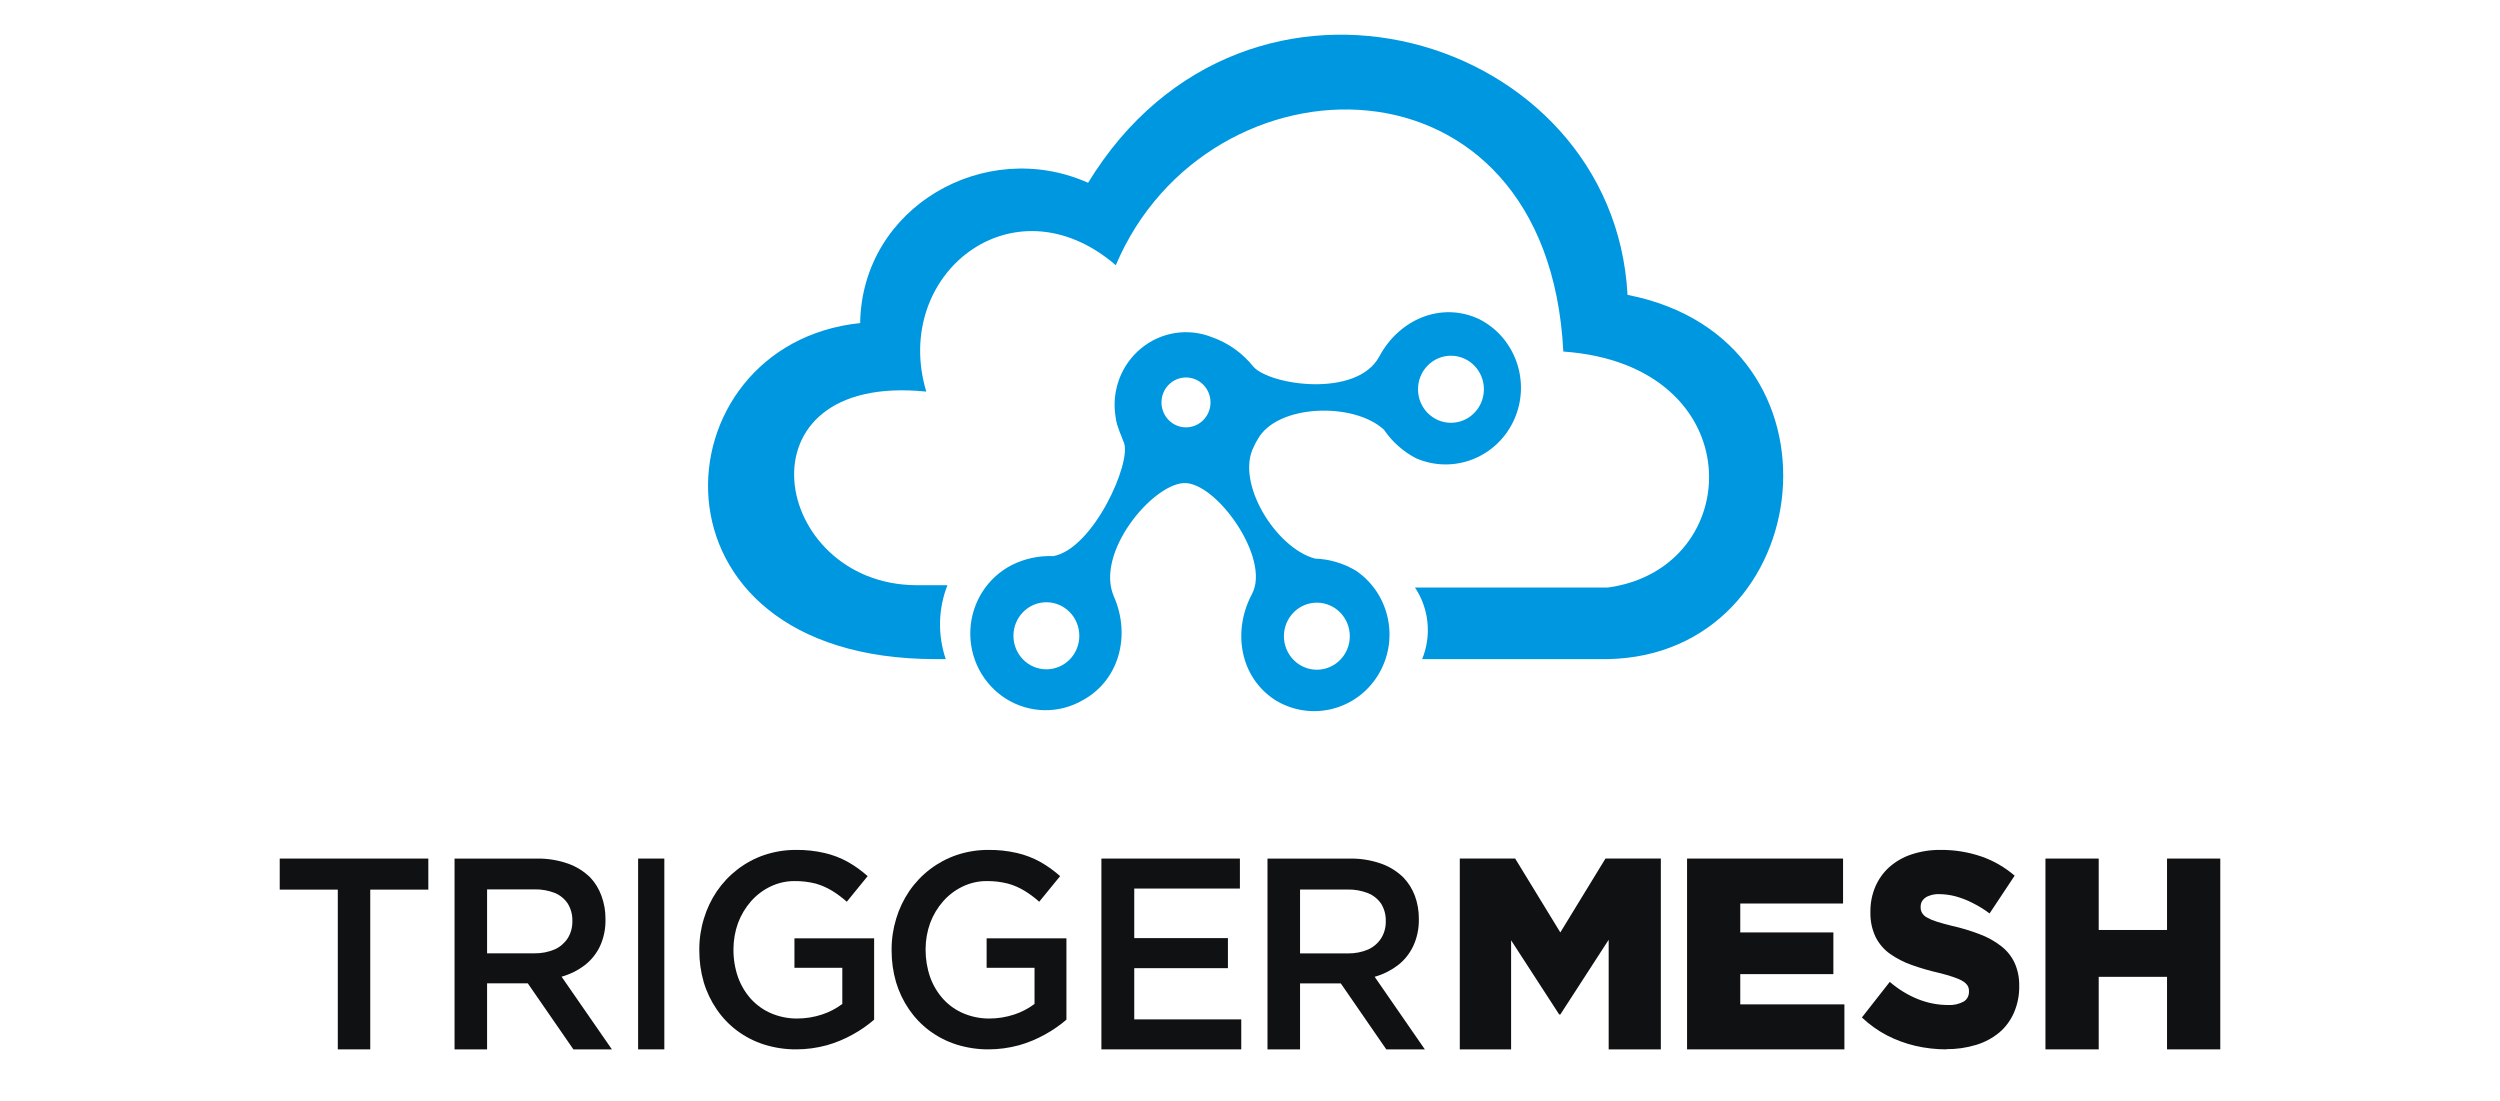 <svg width="143" height="63" viewBox="0 0 143 63" fill="none" xmlns="http://www.w3.org/2000/svg">
<path d="M19.322 60.024H21.178V50.886H24.5V49.11H16V50.886H19.322V60.024Z" fill="#101113"/>
<path fill-rule="evenodd" clip-rule="evenodd" d="M27.861 60.024H26V49.111H30.717C31.319 49.101 31.919 49.199 32.489 49.398C32.968 49.566 33.405 49.839 33.77 50.199C34.048 50.498 34.263 50.851 34.402 51.238C34.558 51.657 34.636 52.102 34.633 52.55V52.58C34.646 53.112 34.54 53.639 34.321 54.121C34.115 54.554 33.812 54.93 33.436 55.217C33.041 55.515 32.595 55.735 32.122 55.867L35 60.024H32.798L30.188 56.245H27.861V60.024ZM27.861 50.872V54.53H30.581C30.977 54.535 31.37 54.458 31.737 54.303C32.035 54.168 32.289 53.949 32.471 53.672C32.651 53.385 32.744 53.05 32.739 52.708V52.678C32.749 52.329 32.658 51.984 32.478 51.688C32.296 51.416 32.041 51.205 31.744 51.08C31.368 50.933 30.968 50.863 30.566 50.872H27.861Z" fill="#101113"/>
<path d="M36.5 60.024H38V49.11H36.5V60.024Z" fill="#101113"/>
<path d="M45.535 60.024C46.132 60.024 46.726 59.944 47.303 59.786C47.82 59.639 48.318 59.431 48.789 59.167C49.22 58.931 49.626 58.648 50 58.325V53.673H45.442V55.36H48.18V57.426C47.828 57.69 47.436 57.894 47.021 58.03C46.56 58.183 46.079 58.26 45.594 58.26C45.085 58.263 44.58 58.161 44.108 57.961C43.673 57.775 43.281 57.496 42.957 57.143C42.633 56.781 42.381 56.357 42.214 55.895C42.039 55.39 41.951 54.856 41.954 54.319V54.289C41.955 53.776 42.044 53.269 42.218 52.789C42.39 52.332 42.642 51.912 42.961 51.549C43.274 51.195 43.653 50.909 44.075 50.708C44.505 50.501 44.975 50.395 45.45 50.398C45.854 50.393 46.257 50.441 46.649 50.539C46.981 50.633 47.3 50.772 47.597 50.953C47.894 51.135 48.175 51.345 48.436 51.58L49.629 50.115C49.278 49.8 48.896 49.526 48.488 49.296C48.071 49.067 47.627 48.897 47.166 48.791C46.624 48.666 46.071 48.607 45.516 48.615C44.899 48.613 44.286 48.714 43.7 48.913C42.612 49.288 41.669 50.01 41.007 50.975C40.683 51.455 40.432 51.982 40.264 52.54C40.087 53.116 39.998 53.716 40 54.319V54.354C39.997 54.971 40.082 55.586 40.253 56.179C40.419 56.735 40.67 57.26 40.996 57.736C41.315 58.205 41.708 58.616 42.158 58.952C42.626 59.3 43.145 59.568 43.696 59.744C44.298 59.933 44.924 60.028 45.553 60.024H45.535Z" fill="#101113"/>
<path d="M56.528 60.024C57.125 60.024 57.72 59.944 58.297 59.786C58.814 59.639 59.313 59.431 59.784 59.167C60.217 58.929 60.624 58.648 61 58.325V53.673H56.435V55.36H59.175V57.426C58.822 57.69 58.431 57.894 58.015 58.03C57.554 58.183 57.072 58.26 56.587 58.26C56.077 58.263 55.572 58.161 55.1 57.961C54.664 57.775 54.272 57.496 53.948 57.143C53.624 56.781 53.371 56.357 53.205 55.895C53.03 55.39 52.942 54.856 52.944 54.319V54.289C52.945 53.776 53.034 53.269 53.208 52.789C53.38 52.332 53.632 51.912 53.952 51.549C54.265 51.195 54.645 50.909 55.067 50.708C55.498 50.501 55.967 50.395 56.442 50.398C56.847 50.393 57.25 50.441 57.643 50.539C57.98 50.631 58.302 50.77 58.602 50.953C58.901 51.134 59.182 51.344 59.442 51.58L60.639 50.115C60.287 49.801 59.903 49.526 59.495 49.296C59.078 49.067 58.632 48.897 58.171 48.791C57.629 48.666 57.075 48.607 56.52 48.615C55.904 48.613 55.291 48.714 54.706 48.913C53.616 49.286 52.67 50.009 52.008 50.975C51.683 51.455 51.432 51.982 51.264 52.54C51.087 53.116 50.998 53.716 51 54.319V54.354C50.997 54.971 51.082 55.586 51.253 56.179C51.419 56.735 51.67 57.26 51.996 57.736C52.317 58.204 52.71 58.615 53.16 58.952C53.628 59.3 54.148 59.568 54.699 59.744C55.301 59.933 55.928 60.028 56.558 60.024H56.528Z" fill="#101113"/>
<path d="M63 60.024H71V58.309H64.879V55.379H70.237V53.66H64.879V50.825H70.922V49.11H63V60.024Z" fill="#101113"/>
<path fill-rule="evenodd" clip-rule="evenodd" d="M74.363 60.024H72.5V49.111H77.222C77.826 49.101 78.426 49.199 78.997 49.398C79.477 49.566 79.914 49.839 80.28 50.198C80.563 50.496 80.784 50.849 80.93 51.236C81.084 51.655 81.161 52.099 81.158 52.546V52.576C81.169 53.112 81.057 53.644 80.831 54.128C80.625 54.56 80.321 54.935 79.945 55.222C79.549 55.52 79.103 55.74 78.63 55.872L81.5 60.024H79.295L76.693 56.249H74.363V60.024ZM74.363 50.881V54.535H77.105C77.502 54.542 77.896 54.465 78.262 54.309C78.56 54.174 78.815 53.956 78.997 53.678C79.177 53.392 79.271 53.057 79.266 52.716V52.686C79.276 52.337 79.185 51.993 79.005 51.697C78.817 51.422 78.555 51.211 78.251 51.089C77.875 50.942 77.474 50.871 77.072 50.881H74.363Z" fill="#101113"/>
<path d="M83.5 60.024H86.435V53.785L89.186 58.029H89.25L92.016 53.755V60.024H95V49.11H91.832L89.25 53.335L86.668 49.11H83.5V60.024Z" fill="#101113"/>
<path d="M96.5 60.024H105.5V57.45H99.543V55.72H104.869V53.335H99.543V51.681H105.423V49.11H96.5V60.024Z" fill="#101113"/>
<path d="M111.324 60.012C111.903 60.018 112.48 59.936 113.037 59.767C113.515 59.624 113.962 59.386 114.356 59.063C114.719 58.757 115.008 58.364 115.202 57.916C115.408 57.436 115.51 56.913 115.499 56.385V56.401C115.51 55.942 115.419 55.487 115.234 55.073C115.053 54.692 114.789 54.364 114.463 54.116C114.093 53.83 113.684 53.603 113.252 53.443C112.729 53.241 112.191 53.078 111.647 52.957C111.288 52.869 110.998 52.789 110.765 52.712C110.576 52.656 110.393 52.578 110.22 52.479C110.105 52.421 110.008 52.33 109.94 52.215C109.884 52.116 109.857 52.002 109.861 51.886V51.855C109.86 51.725 109.9 51.598 109.977 51.496C110.07 51.375 110.195 51.288 110.335 51.243C110.518 51.172 110.713 51.138 110.908 51.144C111.228 51.145 111.547 51.188 111.858 51.27C112.195 51.362 112.523 51.49 112.836 51.652C113.176 51.819 113.499 52.019 113.804 52.249L115.238 50.088C114.676 49.606 114.037 49.236 113.352 48.997C112.589 48.735 111.79 48.606 110.987 48.615C110.421 48.609 109.858 48.698 109.317 48.879C108.856 49.032 108.427 49.28 108.056 49.609C107.718 49.916 107.447 50.299 107.263 50.73C107.077 51.175 106.983 51.658 106.987 52.146V52.177C106.975 52.67 107.077 53.159 107.285 53.6C107.482 53.987 107.765 54.316 108.109 54.56C108.494 54.829 108.909 55.043 109.345 55.195C109.85 55.375 110.363 55.524 110.883 55.643C111.241 55.731 111.521 55.811 111.747 55.892C111.932 55.95 112.112 56.029 112.281 56.129C112.389 56.192 112.482 56.281 112.553 56.389C112.604 56.483 112.629 56.59 112.625 56.699V56.73C112.629 56.961 112.514 57.176 112.324 57.288C112.052 57.435 111.75 57.503 111.446 57.487C110.851 57.488 110.261 57.374 109.704 57.15C109.122 56.915 108.579 56.582 108.095 56.163L106.5 58.199C106.927 58.602 107.401 58.943 107.912 59.213C108.435 59.483 108.986 59.687 109.554 59.821C110.143 59.957 110.743 60.025 111.346 60.024L111.324 60.012Z" fill="#101113"/>
<path d="M117 60.024H120.046V55.875H123.954V60.024H127V49.11H123.954V53.195H120.046V49.11H117V60.024Z" fill="#101113"/>
<path fill-rule="evenodd" clip-rule="evenodd" d="M93.095 16.867C92.301 1.92 71.319 -4.412 62.239 10.455C56.358 7.829 49.303 11.833 49.201 18.48C37.536 19.691 36.306 37.701 53.521 37.701H54.097C53.629 36.325 53.663 34.825 54.194 33.473H52.392C44.114 33.416 41.924 21.273 52.983 22.4C50.977 15.703 57.957 10.12 63.824 15.17C69.08 2.746 88.526 2.365 89.422 20.109C100.248 20.87 99.909 32.507 91.984 33.606H80.937C81.744 34.815 81.898 36.353 81.347 37.701H91.984C104.011 37.454 106.189 19.42 93.095 16.867Z" fill="#0097E1"/>
<path fill-rule="evenodd" clip-rule="evenodd" d="M71.834 25.312L71.944 25.124C73.048 23.114 77.442 22.983 79.165 24.583C79.634 25.273 80.265 25.834 81 26.213C83.144 27.145 85.627 26.171 86.603 24.017C87.579 21.863 86.695 19.309 84.607 18.253C82.448 17.241 80.039 18.253 78.894 20.394C77.616 22.769 72.664 22.044 71.703 20.985C71.083 20.204 70.26 19.616 69.328 19.289C67.964 18.744 66.418 18.985 65.276 19.921C64.135 20.857 63.574 22.343 63.807 23.816C63.867 24.199 63.837 24.199 64.289 25.32C64.741 26.44 62.548 31.381 60.253 31.81C59.436 31.776 58.624 31.949 57.89 32.313C56.486 33.023 55.572 34.453 55.504 36.047C55.436 37.642 56.224 39.148 57.561 39.98C58.899 40.812 60.575 40.839 61.937 40.05C64.037 38.899 64.685 36.333 63.716 34.123C62.631 31.653 65.861 27.755 67.692 27.633C69.524 27.51 72.713 31.929 71.612 33.981C70.481 36.106 70.922 38.73 72.927 40.035C74.93 41.279 77.542 40.663 78.804 38.65C80.065 36.637 79.512 33.966 77.559 32.643C76.848 32.217 76.043 31.979 75.219 31.952C72.957 31.342 70.655 27.579 71.721 25.546L71.834 25.312ZM82.994 20.348C84.035 20.348 84.879 21.207 84.879 22.266C84.879 23.325 84.035 24.184 82.994 24.184C81.953 24.184 81.11 23.325 81.11 22.266C81.11 21.207 81.953 20.348 82.994 20.348ZM59.853 38.285C58.812 38.285 57.969 37.427 57.969 36.367C57.969 35.308 58.812 34.449 59.853 34.449C60.894 34.449 61.737 35.308 61.737 36.367C61.737 36.876 61.539 37.364 61.186 37.724C60.832 38.083 60.353 38.285 59.853 38.285ZM67.839 24.445C67.065 24.445 66.437 23.806 66.437 23.018C66.437 22.23 67.065 21.591 67.839 21.591C68.614 21.591 69.241 22.23 69.241 23.018C69.241 23.806 68.614 24.445 67.839 24.445ZM75.324 34.472C76.365 34.472 77.209 35.331 77.209 36.39C77.209 37.45 76.365 38.308 75.324 38.308C74.284 38.308 73.44 37.45 73.44 36.39C73.44 35.331 74.284 34.472 75.324 34.472Z" fill="#0097E1"/>
</svg>
